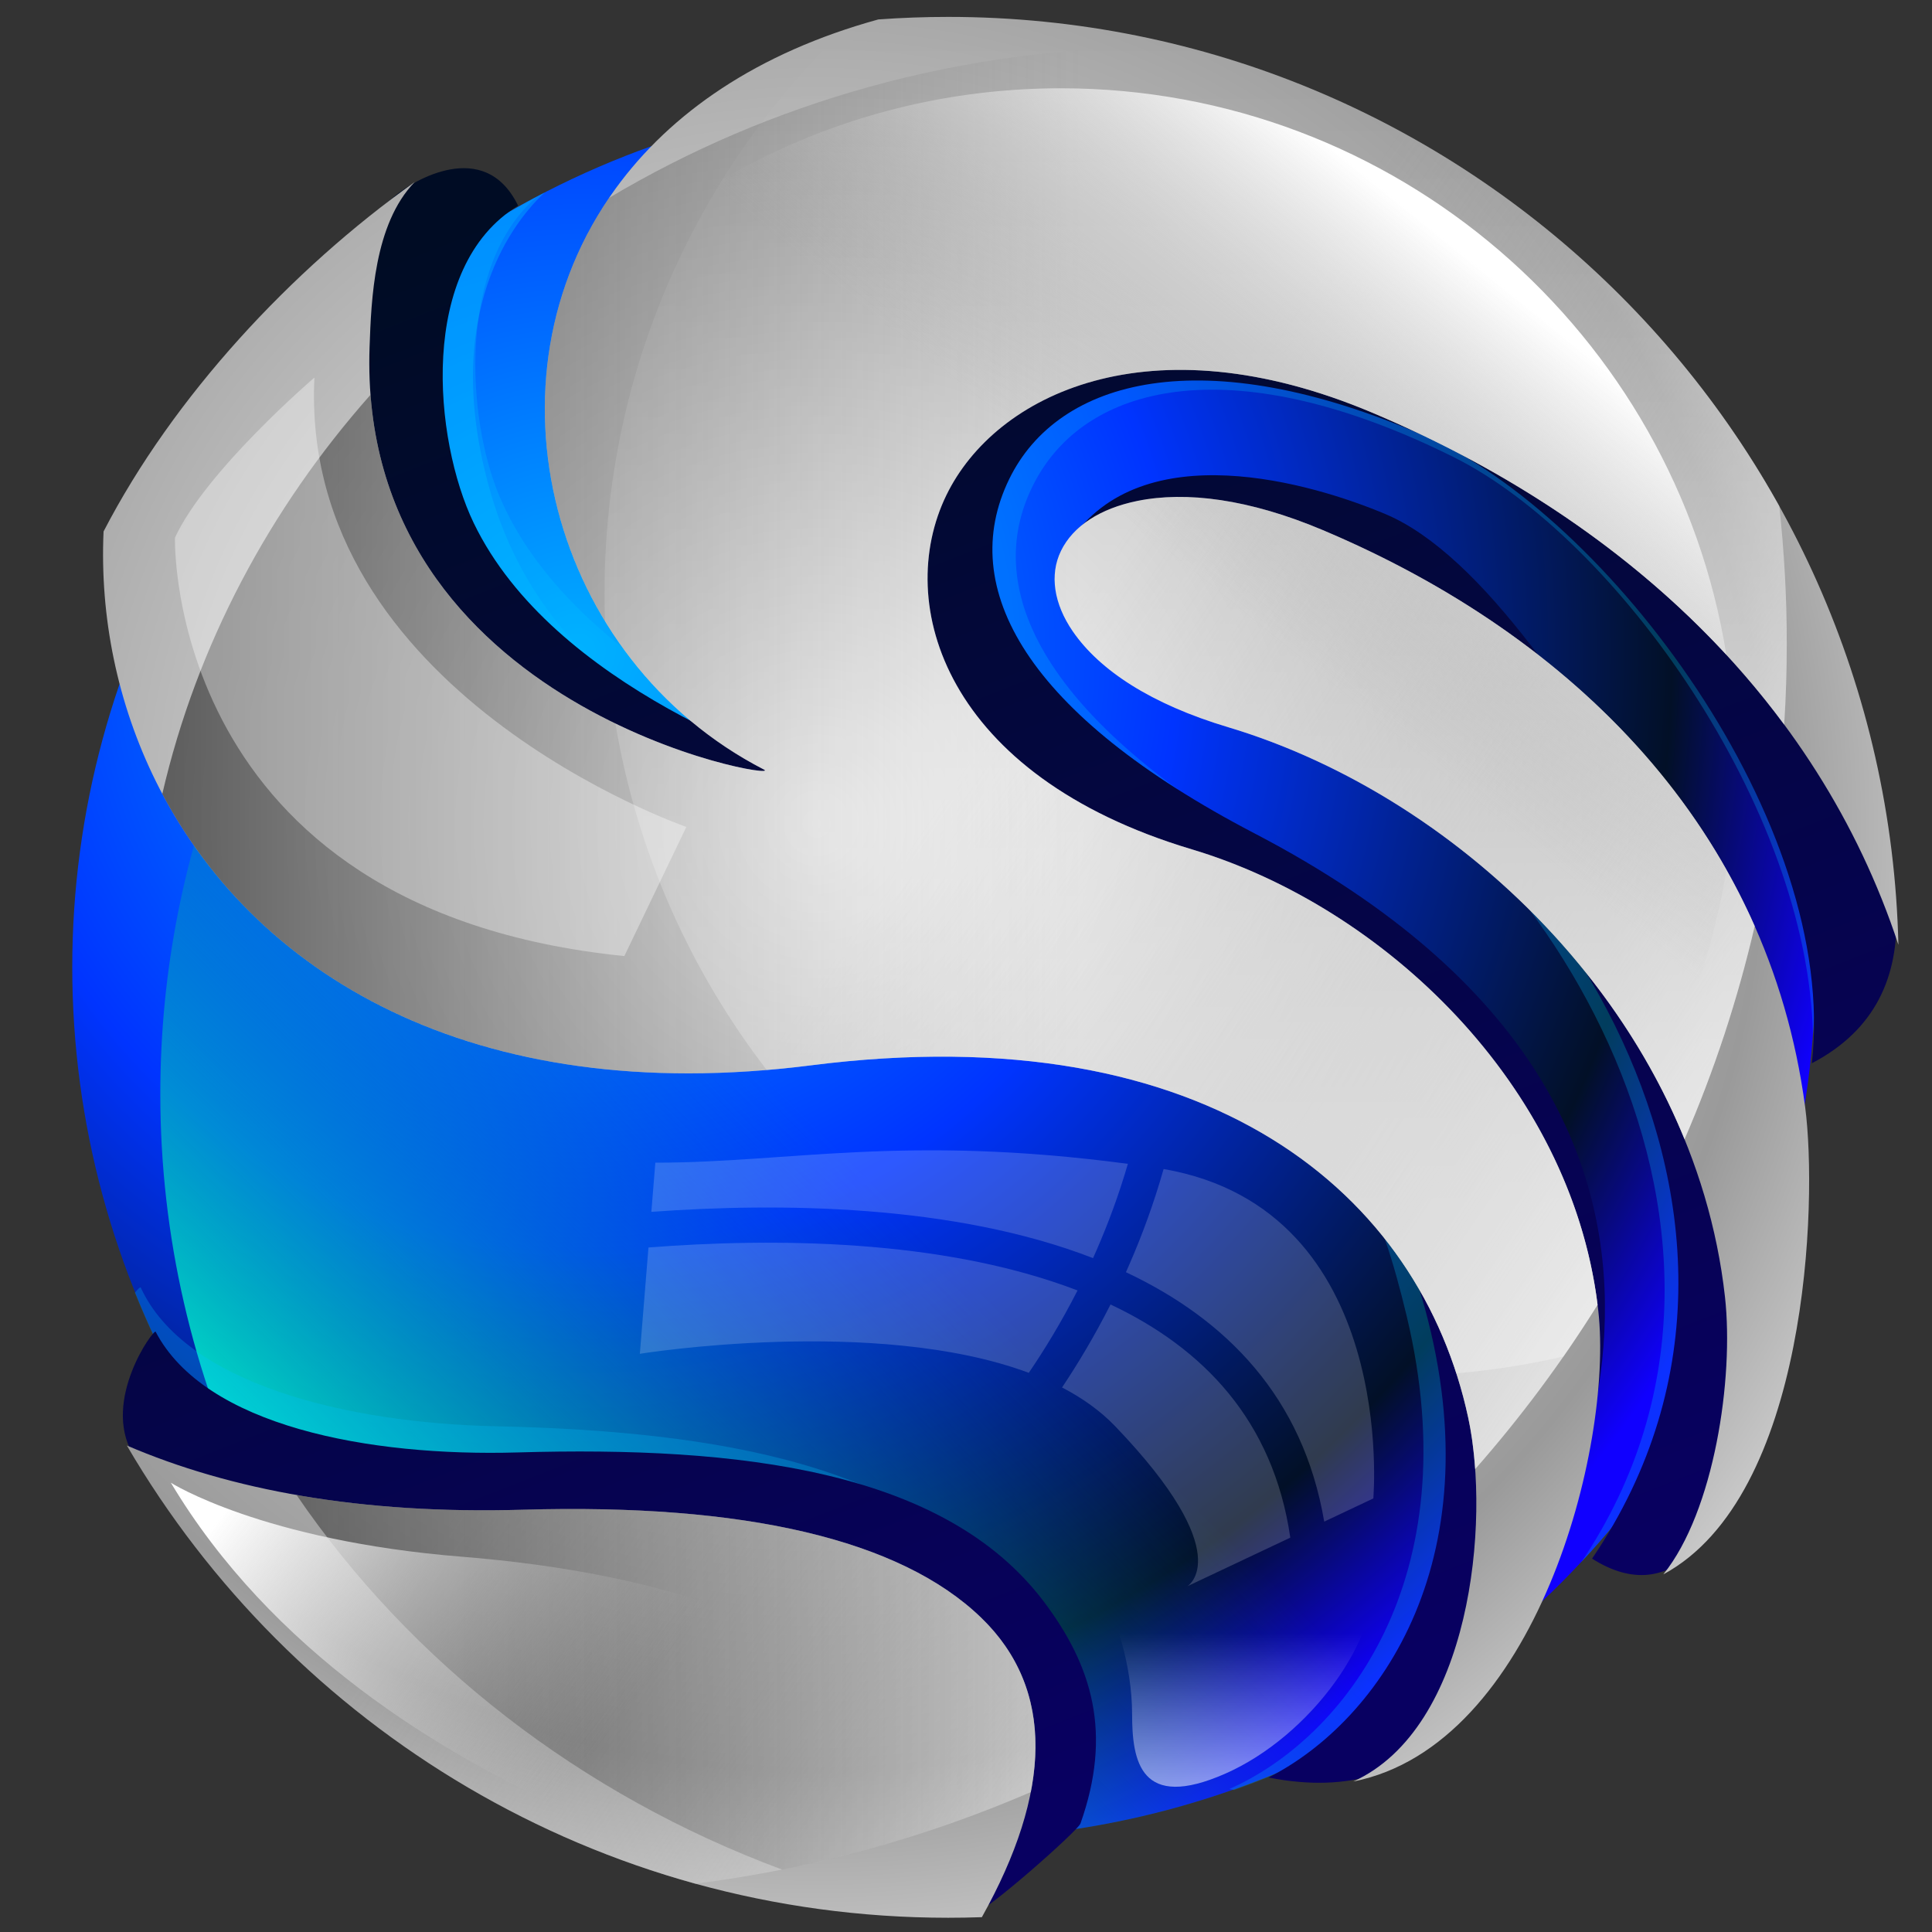 <?xml version="1.0" encoding="UTF-8" standalone="no"?><!DOCTYPE svg PUBLIC "-//W3C//DTD SVG 1.1//EN" "http://www.w3.org/Graphics/SVG/1.1/DTD/svg11.dtd"><svg width="100%" height="100%" viewBox="0 0 810 810" version="1.1" xmlns="http://www.w3.org/2000/svg" xmlns:xlink="http://www.w3.org/1999/xlink" xml:space="preserve" xmlns:serif="http://www.serif.com/" style="fill-rule:evenodd;clip-rule:evenodd;stroke-linejoin:round;stroke-miterlimit:2;"><rect x="0" y="0" width="810" height="810" fill="#333333" stroke="none"/><g><circle cx="395.74" cy="405.557" r="365.446" style="fill:url(#_Radial1);"/><path d="M445.199,43.436c178.35,24.186 315.986,177.207 315.986,362.121c-0,201.695 -163.751,365.445 -365.445,365.445c-118.255,0 -223.465,-56.288 -290.273,-143.505c-24.601,-51.723 -38.252,-108.838 -38.252,-168.869c-0,-207.636 163.316,-380.412 377.984,-415.192Z" style="fill:url(#_Linear2);"/><path d="M228.399,80.646c-11.449,10.608 -45.108,49.717 -22.405,126.909c27.07,92.04 119.108,112.612 119.108,112.612l-122.356,-6.497c-0,0 -60.637,-20.573 -66.051,-30.318c-5.415,-9.745 -20.573,-96.369 -15.16,-114.777c0.508,-1.725 1.49,-4.353 2.857,-7.704c29.423,-32.605 64.633,-59.888 104.007,-80.225Z" style="fill:#00b7ff;fill-opacity:0.43;"/><path d="M56.554,541.966c1.363,-1.661 2.306,-2.476 2.432,-2.201c18.646,40.532 86.553,56.863 149.032,58.208c93.011,2.003 178.344,16.384 217.156,73.662c19.014,28.064 25.875,56.588 10.626,93.637c-0.229,0.556 -1.751,2.075 -4.12,4.189c-9.703,0.95 -19.505,1.521 -29.407,1.697c-155.846,2.786 -290.781,-92.614 -345.719,-229.192Zm261.74,-493.399c22.908,-4.948 46.616,-7.749 70.915,-8.184c201.663,-3.605 368.315,157.192 371.92,358.855c0.211,11.798 -0.141,23.476 -1.033,35.03c-1.846,-95.597 -82.898,-208.905 -150.632,-242.618c-90.85,-45.218 -152.395,-31.796 -174.997,9.228c-24.499,44.474 2.192,98.87 95.19,153.512c227.527,133.684 105.889,307.1 92.583,338.11c-31.22,24.711 -66.591,44.446 -104.913,57.972c-0.618,-0.145 -1.237,-0.296 -1.858,-0.452c47.762,-21.163 100.641,-87.881 74.3,-198.207c-22.198,-92.975 -55.538,-127.884 -224.04,-115.054c-143.318,10.912 -232.848,-50.854 -268.345,-132.823c-11.282,-26.051 -17.114,-53.984 -17.543,-81.89c34.328,-58.845 84.639,-107.326 145.081,-139.375c-33.026,28.42 -29.39,92.471 -15.567,125.258c29.684,70.404 126.863,108.648 150.012,117.35c74.386,27.966 -119.241,-182.603 -56.863,-259.82c4.771,-5.908 10.031,-11.551 15.79,-16.892Zm344.671,606.38c96.121,-143.189 -27.314,-319.6 -115.419,-350.903c-31.84,-11.313 -52.654,-26.575 -63.042,-43.434c-7.31,-11.865 -32.553,-23.52 -25.863,-32.495c32.475,-43.555 102.409,-19.227 132.737,-4.573c73.445,35.485 149.996,240.92 158.644,272.16c-15.319,60.413 -45.732,114.943 -87.057,159.245Z" style="fill:#00c4ff;fill-opacity:0.25;"/><path d="M65.256,558.349c20.675,39.537 89.32,52.408 151.786,50.589c92.995,-2.709 178.946,7.335 220.607,62.574c20.412,27.066 28.706,55.207 15.352,92.979c-1.117,3.161 -40.743,38.13 -45.219,38.13c-121.052,-0 -295.372,-95.893 -352.115,-193.049c-13.107,-22.443 8.845,-52.646 9.589,-51.223Zm239.176,-508.681c29.418,-7.651 60.282,-11.723 92.089,-11.723c114.741,0 217.202,52.994 284.217,135.813c17.213,21.272 186.278,216.027 78.88,272.025c11.44,-100.929 -85.883,-229.687 -162.212,-262.97c-93.023,-40.561 -153.811,-24.041 -174.306,18.075c-22.217,45.658 7.194,98.634 102.839,148.497c237.277,123.701 118.077,306.376 109.149,334.225c-13.786,18.188 -31.832,75.76 -103.29,61.615c46.629,-23.554 96.061,-92.862 64.17,-201.715c-26.876,-91.73 -61.941,-124.908 -229.578,-103.564c-142.581,18.154 -235.123,-39.001 -274.725,-119.068c-12.688,-25.654 -19.942,-53.498 -21.709,-81.583c23.401,-46.44 56.419,-125.332 96.435,-157.83c6.1,-4.953 36.618,-24.441 50.832,4.782c-42.086,25.617 -35.435,98.175 -18.589,133.079c33.209,68.812 132.2,102.086 155.76,109.606c75.707,24.164 -128.332,-176.332 -69.945,-256.608c5.807,-7.983 12.459,-15.561 19.983,-22.656Zm363.052,603.797c101.944,-150.267 -34.495,-327.819 -126.229,-355.268c-32.371,-9.686 -53.93,-23.874 -65.158,-40.186c-7.902,-11.48 -33.703,-21.843 -27.474,-31.144c30.226,-45.144 101.302,-24.387 132.335,-11.287c79.978,33.76 173.213,259.599 173.213,267.506c-0,37.919 -17.915,213.961 -86.687,170.379Z" style="fill:url(#_Linear3);"/><path d="M53.188,606.043c43.248,18.558 97.672,28.906 166.12,26.912c92.995,-2.708 158.157,12.531 192.021,45.249c31.105,30.052 29.568,73.284 0.322,125.58c-4.659,0.162 -9.369,0.245 -14.098,0.245c-146.842,0 -275.238,-79.603 -344.365,-197.986Zm315.054,-597.894c9.69,-0.705 19.459,-1.063 29.311,-1.063c216.757,-0 393.322,173.443 398.361,389.008c-34.176,-103.845 -116.869,-179.303 -220.497,-223.048c-93.494,-39.465 -158.142,-7.582 -178.636,34.534c-22.218,45.658 -0.498,117.576 102.839,148.496c80.486,24.084 159.974,99.171 170.484,193.571c6.375,57.264 -26.323,182.181 -102.735,197.258c49.223,-22.317 57.635,-108.652 48.189,-152.524c-20.118,-93.446 -107.852,-169.087 -275.488,-147.743c-142.581,18.154 -235.123,-39.001 -274.725,-119.068c-16.176,-32.706 -23.52,-68.97 -21.924,-104.748c29.324,-56.67 78.787,-109.753 130.429,-146.491c-17.073,17.617 -18.204,49.511 -18.896,69.008c-5.443,152.991 175.936,182.759 165.325,177.291c-89.225,-45.971 -120.537,-163.339 -62.149,-243.614c22.985,-31.603 59.235,-56.859 110.112,-70.867Zm329.121,651.907c21.342,-26.472 29.637,-82.238 25.843,-116.321c-12.912,-115.975 -109.387,-209.259 -208.271,-238.847c-32.371,-9.685 -53.93,-23.873 -65.158,-40.185c-7.902,-11.48 -9.852,-23.677 -4.953,-33.743c5.106,-10.493 16.558,-17.799 31.928,-20.932c20.476,-4.174 46.853,-0.856 77.885,12.243c105.234,44.423 186.814,125.747 202.175,241.805c5.275,39.855 1.326,163.187 -59.449,195.98Z" style="fill:url(#_Radial4);"/><path d="M291.545,789.748c-101.305,-27.927 -186.505,-94.905 -238.357,-183.705c43.248,18.558 97.672,28.906 166.12,26.912c92.995,-2.708 158.157,12.531 192.021,45.249c19.982,19.306 26.493,44.05 20.841,73.145c-44.08,19.008 -91.285,32.139 -140.625,38.399Zm326.933,-173.824c-0.547,-7.868 -1.544,-15.156 -2.92,-21.543c-20.118,-93.446 -107.852,-169.087 -275.488,-147.743c-142.581,18.154 -235.123,-39.001 -274.725,-119.068c-16.176,-32.706 -23.52,-68.97 -21.924,-104.748c29.324,-56.67 78.787,-109.753 130.429,-146.491c-17.073,17.617 -18.204,49.511 -18.896,69.008c-5.443,152.991 175.936,182.759 165.325,177.291c-89.225,-45.971 -120.537,-163.339 -62.149,-243.614c22.985,-31.603 59.235,-56.859 110.112,-70.867c9.69,-0.705 19.459,-1.063 29.311,-1.063c149.757,-0 280.328,82.791 348.413,205.087c2.079,18.944 3.146,38.192 3.146,57.687c-0,11.396 -0.364,22.709 -1.083,33.912c-42.378,-57.312 -102.735,-101.228 -172.612,-130.726c-93.494,-39.465 -158.142,-7.582 -178.636,34.534c-22.218,45.658 -0.498,117.576 102.839,148.496c79.745,23.862 158.511,97.794 170.175,190.966c-15.231,24.369 -32.407,47.399 -51.317,68.882Zm87.774,-138.302c-34.392,-84.419 -112.081,-149.024 -191.317,-172.734c-32.371,-9.685 -53.93,-23.873 -65.158,-40.185c-7.902,-11.48 -9.852,-23.677 -4.953,-33.743c5.106,-10.493 16.558,-17.799 31.928,-20.932c20.476,-4.174 46.853,-0.856 77.885,12.243c80.578,34.015 147.288,89.664 181.022,165.982c-7.147,30.917 -17.036,60.792 -29.407,89.369Z" style="fill:url(#_Linear5);"/><path d="M124.331,626.78c28.194,4.955 59.726,7.202 94.977,6.175c92.995,-2.708 158.157,12.531 192.021,45.249c19.982,19.306 26.493,44.05 20.841,73.145c-33.13,14.287 -68.027,25.252 -104.275,32.478c-84.438,-31.373 -155.62,-86.792 -203.564,-157.047Zm131.018,-543.815c67.064,-40.001 146.973,-63.233 232.716,-63.233c3.27,0 6.533,0.034 9.77,0.101c106.535,27.666 195.795,98.332 248.131,192.34c2.079,18.944 3.146,38.192 3.146,57.687c-0,11.396 -0.364,22.709 -1.083,33.912c-42.378,-57.312 -102.735,-101.228 -172.612,-130.726c-93.494,-39.465 -158.142,-7.582 -178.636,34.534c-22.218,45.658 -0.498,117.576 102.839,148.496c79.745,23.862 158.511,97.794 170.175,190.966c-15.231,24.369 -32.407,47.399 -51.317,68.882c-0.547,-7.868 -1.544,-15.156 -2.92,-21.543c-20.118,-93.446 -107.852,-169.087 -275.488,-147.743c-139.43,17.753 -231.008,-36.512 -272.021,-113.793c14.488,-62.501 44.974,-119.56 87.291,-167.323c10.313,135.45 175.067,162.326 164.939,157.108c-87.769,-45.223 -119.5,-159.531 -64.93,-239.665Zm450.903,394.657c-34.392,-84.419 -112.081,-149.024 -191.317,-172.734c-32.371,-9.685 -53.93,-23.873 -65.158,-40.185c-7.902,-11.48 -9.852,-23.677 -4.953,-33.743c5.106,-10.493 16.558,-17.799 31.928,-20.932c20.476,-4.174 46.853,-0.856 77.885,12.243c80.578,34.015 147.288,89.664 181.022,165.982c-7.147,30.917 -17.036,60.792 -29.407,89.369Z" style="fill:url(#_Linear6);"/><path d="M353.45,12.672c4.783,-1.615 9.714,-3.125 14.792,-4.523c9.69,-0.705 19.459,-1.063 29.311,-1.063c149.757,-0 280.328,82.791 348.413,205.087c2.079,18.944 3.146,38.192 3.146,57.687c-0,11.396 -0.364,22.709 -1.083,33.912c-42.378,-57.312 -102.735,-101.228 -172.612,-130.726c-93.494,-39.465 -158.142,-7.582 -178.636,34.534c-22.218,45.658 -0.498,117.576 102.839,148.496c79.745,23.862 158.511,97.794 170.175,190.966c-4.596,7.353 -9.368,14.583 -14.311,21.685c-14.628,3.353 -29.62,5.727 -44.911,7.052c-27.305,-84.586 -114.148,-149.049 -270.503,-129.141c-6.303,0.802 -12.506,1.457 -18.611,1.969c-32.068,-41.677 -54.361,-91.244 -63.446,-145.258c36.136,17.501 66.81,21.622 62.266,19.281c-28.418,-14.643 -50.962,-36.527 -66.61,-62.161c-0.14,-3.945 -0.211,-7.916 -0.211,-11.904c-0,-92.523 38.339,-176.163 99.992,-235.893Zm352.802,464.95c-34.392,-84.419 -112.081,-149.024 -191.317,-172.734c-32.371,-9.685 -53.93,-23.873 -65.158,-40.185c-7.902,-11.48 -9.852,-23.677 -4.953,-33.743c5.106,-10.493 16.558,-17.799 31.928,-20.932c20.476,-4.174 46.853,-0.856 77.885,12.243c80.578,34.015 147.288,89.664 181.022,165.982c-7.147,30.917 -17.036,60.792 -29.407,89.369Z" style="fill:url(#_Linear7);"/><path d="M575.988,656.16c4.021,30.163 -26.853,71.899 -62.369,87.491c-35.516,15.592 -38.982,-5.198 -38.982,-25.12c-0,-19.925 -6.93,-43.313 -15.592,-54.574c-8.662,-11.261 115.211,-20.79 116.943,-7.797Z" style="fill:url(#_Linear8);"/><path d="M445.267,581.703c8.491,4.413 16.034,9.756 22.224,16.203c51.975,54.141 30.318,67.134 30.318,67.134l43.155,-20.379c-7.15,-49.192 -36.7,-79.539 -75.372,-97.752c-6.704,13.259 -13.714,24.906 -20.325,34.794Zm42.582,-91.588c-4.074,14.354 -8.989,27.692 -14.323,39.929c-0.488,1.118 -0.979,2.227 -1.476,3.331c41.904,19.72 74.236,52.235 83.135,104.571l20.587,-9.721c-0,-0 10.611,-120.984 -87.923,-138.11Zm-215.98,32.901l-3.614,44.572c0,-0 98.753,-15.975 163.07,7.973c6.575,-9.658 13.658,-21.226 20.437,-34.533c-57.041,-21.869 -128.528,-22.017 -179.893,-18.012Zm1.211,-14.939c53.274,-3.88 126.67,-3.294 185.183,19.393c0.508,-1.126 1.014,-2.268 1.517,-3.418c4.841,-11.107 9.322,-23.167 13.089,-36.11c-93.825,-12.459 -141.979,-0.482 -198.117,-0.482l-1.672,20.617Z" style="fill:#fff;fill-opacity:0.18;"/><path d="M73.35,225.422c0,-0 -4.331,155.923 188.409,175.414l25.987,-54.14c0,-0 -162.421,-56.306 -155.924,-188.407c-0,-0 -45.477,38.98 -58.472,67.133Z" style="fill:#fff;fill-opacity:0.36;"/><path d="M233.214,132.298c51.779,-58.425 127.388,-95.285 211.538,-95.285c140.614,0 257.38,102.916 279.019,237.468c-39.886,-43.182 -90.902,-77.182 -148.354,-101.435c-93.494,-39.465 -158.142,-7.582 -178.636,34.534c-22.218,45.658 -0.498,117.576 102.839,148.496c66.892,20.016 133.094,75.262 159.581,147.541c-16.623,19.356 -35.821,36.441 -57.054,50.712c-34.426,-73.66 -119.251,-125.876 -262.077,-107.691c-60.468,7.699 -111.937,1.854 -154.194,-13.546c-15.26,-34.728 -23.736,-73.115 -23.736,-113.467c-0,-30.571 4.865,-60.015 13.863,-87.602c46.429,78.08 152.46,94.824 144.276,90.607c-70.88,-36.52 -105.213,-118.095 -87.065,-190.332Zm461.114,319.957c-38.443,-71.891 -108.295,-126.093 -179.393,-147.367c-32.371,-9.685 -53.93,-23.873 -65.158,-40.185c-7.902,-11.48 -9.852,-23.677 -4.953,-33.743c5.106,-10.493 16.558,-17.799 31.928,-20.932c20.476,-4.174 46.853,-0.856 77.885,12.243c72.012,30.399 132.948,78.076 169.16,142.33c-4.999,31.22 -15.123,60.74 -29.469,87.654Z" style="fill:url(#_Linear9);"/><path d="M71.639,621.647c-0,-0 38.258,24.307 122.056,31.021c83.796,6.714 145.78,29.304 162.61,58.196c16.83,28.893 -5.088,84.849 -5.088,84.849c-0,0 -195.81,-34.001 -279.578,-174.066Z" style="fill:url(#_Linear10);"/></g><defs><radialGradient id="_Radial1" cx="0" cy="0" r="1" gradientUnits="userSpaceOnUse" gradientTransform="matrix(378.981,389.808,-389.808,378.981,242.547,274.047)"><stop offset="0" style="stop-color:#00acff;stop-opacity:1"/><stop offset="0.46" style="stop-color:#0034ff;stop-opacity:1"/><stop offset="0.84" style="stop-color:#021027;stop-opacity:1"/><stop offset="1" style="stop-color:#1000ff;stop-opacity:1"/></radialGradient><linearGradient id="_Linear2" x1="0" y1="0" x2="1" y2="0" gradientUnits="userSpaceOnUse" gradientTransform="matrix(207.898,-209.342,209.342,207.898,88.898,636.194)"><stop offset="0" style="stop-color:#00ffd2;stop-opacity:1"/><stop offset="1" style="stop-color:#006799;stop-opacity:0"/></linearGradient><linearGradient id="_Linear3" x1="0" y1="0" x2="1" y2="0" gradientUnits="userSpaceOnUse" gradientTransform="matrix(264.204,656.179,-656.179,264.204,162.145,106.388)"><stop offset="0" style="stop-color:#000c24;stop-opacity:1"/><stop offset="1" style="stop-color:#080061;stop-opacity:1"/></linearGradient><radialGradient id="_Radial4" cx="0" cy="0" r="1" gradientUnits="userSpaceOnUse" gradientTransform="matrix(271.783,406.051,-406.051,271.783,342.603,345.705)"><stop offset="0" style="stop-color:#fff;stop-opacity:1"/><stop offset="0.81" style="stop-color:#9a9a9a;stop-opacity:1"/><stop offset="1" style="stop-color:#cecece;stop-opacity:1"/></radialGradient><linearGradient id="_Linear5" x1="0" y1="0" x2="1" y2="0" gradientUnits="userSpaceOnUse" gradientTransform="matrix(-350.828,-244.713,244.713,-350.828,751.25,573.009)"><stop offset="0" style="stop-color:#fff;stop-opacity:1"/><stop offset="1" style="stop-color:#b3b3b3;stop-opacity:0"/></linearGradient><linearGradient id="_Linear6" x1="0" y1="0" x2="1" y2="0" gradientUnits="userSpaceOnUse" gradientTransform="matrix(586.157,0,0,586.157,-133.407,296.95)"><stop offset="0" style="stop-color:#141414;stop-opacity:1"/><stop offset="1" style="stop-color:#5c5c5c;stop-opacity:0"/></linearGradient><linearGradient id="_Linear7" x1="0" y1="0" x2="1" y2="0" gradientUnits="userSpaceOnUse" gradientTransform="matrix(3.01703e-14,-492.718,492.718,3.01703e-14,413.727,504.779)"><stop offset="0" style="stop-color:#fff;stop-opacity:0.29"/><stop offset="1" style="stop-color:#fff;stop-opacity:0"/></linearGradient><linearGradient id="_Linear8" x1="0" y1="0" x2="1" y2="0" gradientUnits="userSpaceOnUse" gradientTransform="matrix(7.58501e-15,-123.873,123.873,7.58501e-15,491.099,808.607)"><stop offset="0" style="stop-color:#fff;stop-opacity:1"/><stop offset="1" style="stop-color:#fff;stop-opacity:0"/></linearGradient><linearGradient id="_Linear9" x1="0" y1="0" x2="1" y2="0" gradientUnits="userSpaceOnUse" gradientTransform="matrix(-110.446,136.433,-136.433,-110.446,564.927,67.343)"><stop offset="0" style="stop-color:#fff;stop-opacity:1"/><stop offset="1" style="stop-color:#b3b3b3;stop-opacity:0"/></linearGradient><linearGradient id="_Linear10" x1="0" y1="0" x2="1" y2="0" gradientUnits="userSpaceOnUse" gradientTransform="matrix(148.058,110.615,-110.615,148.058,93.84,633.721)"><stop offset="0" style="stop-color:#fff;stop-opacity:1"/><stop offset="1" style="stop-color:#b3b3b3;stop-opacity:0"/></linearGradient></defs></svg>